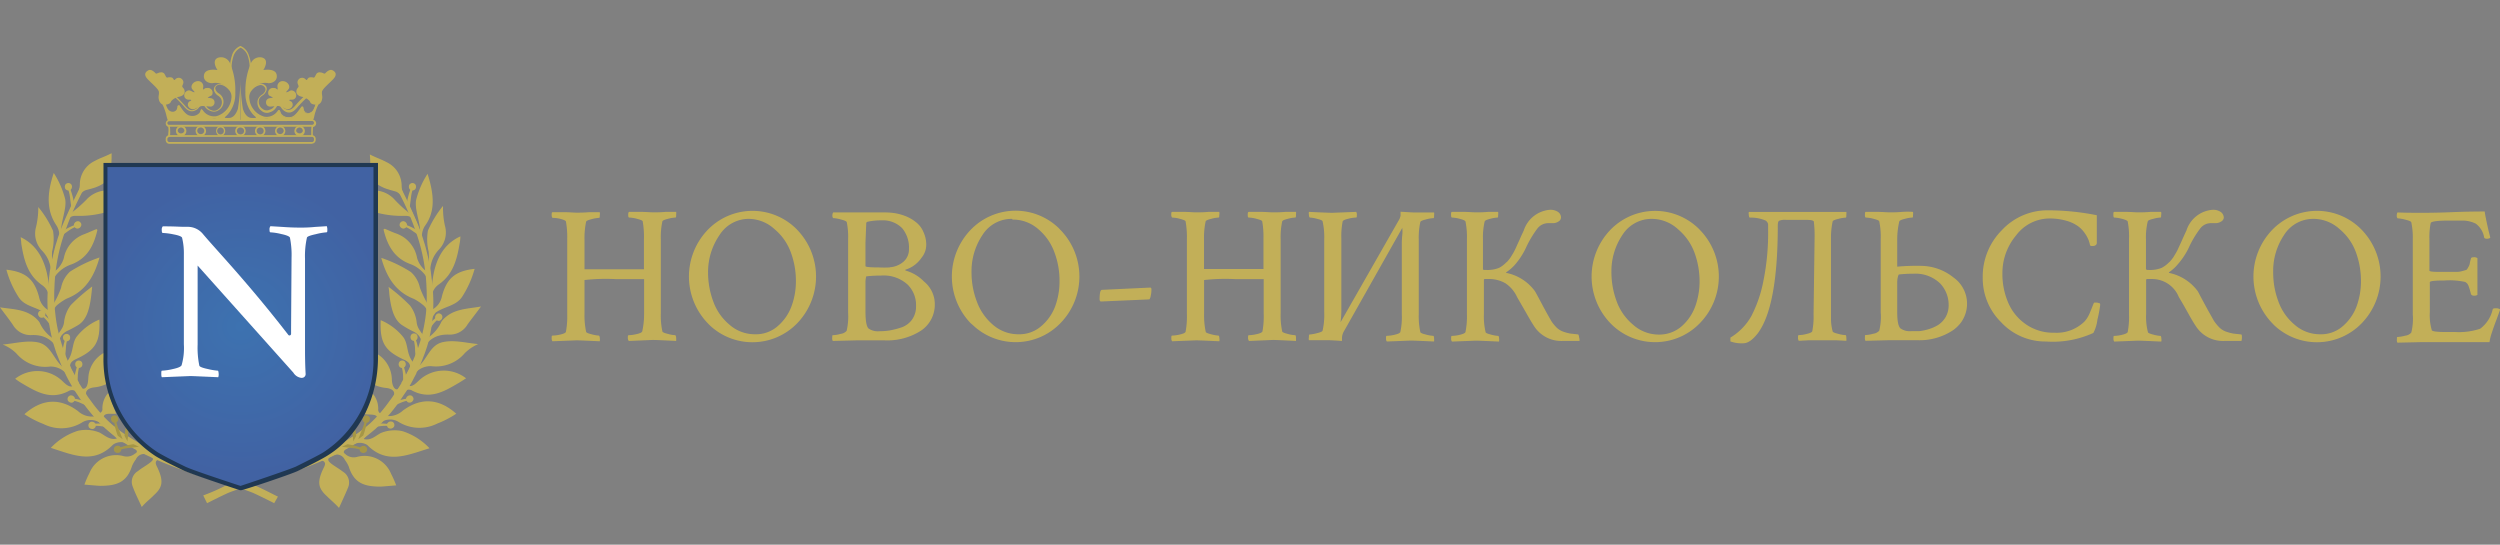 <svg id="Слой_1" data-name="Слой 1" xmlns="http://www.w3.org/2000/svg" xmlns:xlink="http://www.w3.org/1999/xlink" viewBox="0 0 321.3 70"><rect x="0" y="0" width="321.3" height="70" fill="#808080" stroke="none"/><defs><style>.cls-1{fill:#c2af58;}.cls-2{fill:#a59646;}.cls-3{fill:url(#Безымянный_градиент_2);}.cls-4{fill:#203852;}.cls-5{fill:#fff;}</style><radialGradient id="Безымянный_градиент_2" cx="30.92" cy="30.05" r="19.13" gradientTransform="matrix(1, 0, 0, -1, 0, 72)" gradientUnits="userSpaceOnUse"><stop offset="0" stop-color="#3d72b0"/><stop offset="1" stop-color="#4162a3"/></radialGradient></defs><path class="cls-1" d="M82.78,40.36V35.87H79.07a24.8,24.8,0,0,0-3.95.12v4.32a10.16,10.16,0,0,0,.21,2.33c0,.11.28.22.73.33a4.32,4.32,0,0,0,.93.16.47.47,0,0,1,.09.3,1,1,0,0,1,0,.43c-1.71-.08-2.7-.12-3-.12L71,43.86a.62.62,0,0,1-.1-.38c0-.22,0-.35.1-.35A4.92,4.92,0,0,0,72,43c.43-.1.68-.21.73-.35a10.43,10.43,0,0,0,.17-2.23V30.68a11.12,11.12,0,0,0-.17-2.23c-.05-.1-.3-.22-.74-.33A4.34,4.34,0,0,0,71,28a.61.61,0,0,1-.1-.35c0-.22,0-.34.1-.38H72.5c.64,0,1.24.06,1.58.06s1,0,1.62-.06h1.38a1,1,0,0,1,0,.42c0,.2,0,.31-.09.31a4.32,4.32,0,0,0-.93.16c-.45.11-.7.22-.73.33a10.16,10.16,0,0,0-.21,2.33v3.79h7.64a.17.17,0,0,0,0-.1V30.68a11.16,11.16,0,0,0-.16-2.23c0-.1-.3-.22-.74-.33a4.26,4.26,0,0,0-1-.16c-.08,0-.12-.11-.12-.32s0-.36.12-.41h1.48c.66,0,1.24.06,1.61.06s1,0,1.58-.06h1.37a1,1,0,0,1,0,.34c0,.26,0,.39-.1.39a4.2,4.2,0,0,0-.94.16c-.45.11-.7.22-.73.33a9.62,9.62,0,0,0-.2,2.33v9.48a9.62,9.62,0,0,0,.2,2.33c0,.11.28.22.73.33a4.2,4.2,0,0,0,.94.16.65.65,0,0,1,.1.38,2.16,2.16,0,0,1,0,.36c-1.71-.09-2.69-.13-3-.13l-3.09.13a.67.67,0,0,1-.12-.43c0-.19,0-.31.12-.31a4.92,4.92,0,0,0,1-.14c.44-.1.68-.21.73-.35A10.39,10.39,0,0,0,82.78,40.36Z"/><path class="cls-1" d="M90.93,41.51a8.66,8.66,0,0,1,0-11.94,8,8,0,0,1,11.25-.31c.11.1.21.2.31.31a8.66,8.66,0,0,1,0,11.94,8,8,0,0,1-11.29.28Zm5.4-13.38a4.44,4.44,0,0,0-3.85,2.07A8.38,8.38,0,0,0,91,35a10.72,10.72,0,0,0,.66,3.72,6.92,6.92,0,0,0,2.08,3,4.91,4.91,0,0,0,3.3,1.24,4.22,4.22,0,0,0,2.86-1,6.19,6.19,0,0,0,1.81-2.56,9.24,9.24,0,0,0,.58-3.29,10.51,10.51,0,0,0-.67-3.72,7,7,0,0,0-2.08-2.94A4.94,4.94,0,0,0,96.33,28.13Z"/><path class="cls-1" d="M109,40.16V30.73a9.14,9.14,0,0,0-.17-2.15c0-.14-.31-.26-.75-.37a4.55,4.55,0,0,0-1-.18.43.43,0,0,1-.1-.29.74.74,0,0,1,.1-.44h6.66a8.78,8.78,0,0,1,1.35.11,6.84,6.84,0,0,1,1.42.42,5.07,5.07,0,0,1,1.24.75,3.08,3.08,0,0,1,.93,1.24,3.8,3.8,0,0,1,.36,1.63,2.61,2.61,0,0,1-.6,1.67,4,4,0,0,1-1.09,1.08,4.2,4.2,0,0,1-.85.42c-.14,0-.17.1-.12.15a5.28,5.28,0,0,1,2.37,1.41,3.74,3.74,0,0,1,1.39,2.91,4,4,0,0,1-1.78,3.41,8,8,0,0,1-4.72,1.24h-3.51l-3.1.08a.65.65,0,0,1-.07-.41c0-.21,0-.33.07-.33a4.11,4.11,0,0,0,1-.17,1.22,1.22,0,0,0,.78-.39A8.15,8.15,0,0,0,109,40.16Zm5.35-5.81a3,3,0,0,0,1.76-.71,2.08,2.08,0,0,0,.71-1.63,3.9,3.9,0,0,0-.88-2.69,3.47,3.47,0,0,0-2.63-1,8,8,0,0,0-1.82.18.21.21,0,0,0-.16.22l-.1,2.48v3c0,.11.57.17,1.7.17a13.46,13.46,0,0,0,1.42,0Zm3.38,4.95a3.69,3.69,0,0,0-1.1-2.74,4.58,4.58,0,0,0-3.45-1.14,14.89,14.89,0,0,0-1.85.1,2.9,2.9,0,0,0-.1.83V40c0,1.26.14,2,.41,2.23a2.13,2.13,0,0,0,1.39.34,8.62,8.62,0,0,0,1.24-.09,10.24,10.24,0,0,0,1.52-.38,2.81,2.81,0,0,0,1.41-1,2.89,2.89,0,0,0,.53-1.75Z"/><path class="cls-1" d="M124.72,41.51a8.66,8.66,0,0,1,0-11.94A8,8,0,0,1,136,29.25l.31.32a8.59,8.59,0,0,1,0,11.94,8,8,0,0,1-11.27.28Zm5.39-13.38a4.42,4.42,0,0,0-3.84,2.07,8.35,8.35,0,0,0-1.41,4.8,10.51,10.51,0,0,0,.67,3.72,7.09,7.09,0,0,0,2.06,3,4.93,4.93,0,0,0,3.31,1.24,4.27,4.27,0,0,0,2.87-1,6.17,6.17,0,0,0,1.83-2.56,9.27,9.27,0,0,0,.57-3.29,10.29,10.29,0,0,0-.67-3.72,7,7,0,0,0-2.06-2.94,4.93,4.93,0,0,0-3.33-1.23Z"/><path class="cls-1" d="M141.32,38.49c0-.85.1-1.24.31-1.24h0l6.19-.29h0c.1,0,.16.07.16.22a3.33,3.33,0,0,1-.1.89,1,1,0,0,1-.16.41h-.07l-6.19.27h0l-.08-.07A.33.33,0,0,1,141.32,38.49Z"/><path class="cls-1" d="M162.41,40.36V35.87H158.7a24.8,24.8,0,0,0-3.95.12v4.32a10.16,10.16,0,0,0,.21,2.33c0,.11.28.22.73.33a4.32,4.32,0,0,0,.93.16.47.47,0,0,1,.09.3,1,1,0,0,1,0,.43c-1.71-.08-2.7-.12-3-.12l-3.07.12a.62.62,0,0,1-.1-.38c0-.22,0-.35.1-.35a4.92,4.92,0,0,0,1-.14c.43-.1.68-.21.73-.35a10.43,10.43,0,0,0,.17-2.23V30.68a11.12,11.12,0,0,0-.17-2.23c0-.1-.3-.22-.74-.33a4.34,4.34,0,0,0-1-.16.61.61,0,0,1-.1-.35c0-.22,0-.34.1-.38h1.49c.64,0,1.17.06,1.58.06s1,0,1.62-.06h1.38a1,1,0,0,1,0,.42c0,.2,0,.31-.09.31a4.32,4.32,0,0,0-.93.16c-.45.11-.7.22-.73.33a10.16,10.16,0,0,0-.21,2.33v3.79h7.64a.17.17,0,0,0,0-.1V30.68a11.16,11.16,0,0,0-.16-2.23c0-.1-.3-.22-.74-.33a4.26,4.26,0,0,0-1-.16c-.08,0-.12-.11-.12-.32s0-.36.12-.41H162c.66,0,1.18.06,1.61.06s.95,0,1.59-.06h1.36a1,1,0,0,1,0,.34c0,.26,0,.39-.1.39a4.2,4.2,0,0,0-.94.16c-.45.11-.7.22-.73.33a9.62,9.62,0,0,0-.2,2.33v9.48a9.62,9.62,0,0,0,.2,2.33c0,.11.28.22.73.33a4.2,4.2,0,0,0,.94.16c.06,0,.1.13.1.38a2.16,2.16,0,0,1,0,.36c-1.71-.09-2.69-.13-2.95-.13l-3.09.13a.67.67,0,0,1-.12-.43c0-.19,0-.31.12-.31a4.92,4.92,0,0,0,1-.14c.44-.1.68-.21.73-.35A10.39,10.39,0,0,0,162.41,40.36Z"/><path class="cls-1" d="M172.47,43.46v.36c-1.09-.08-1.69-.1-1.76-.1h-2.49a.73.73,0,0,1,0-.36c0-.25,0-.37.1-.37a5,5,0,0,0,.94-.17q.68-.16.72-.33a9.11,9.11,0,0,0,.21-2.33V30.78a9.16,9.16,0,0,0-.21-2.33c0-.11-.27-.22-.72-.33a4.3,4.3,0,0,0-.94-.16.67.67,0,0,1-.1-.39,1,1,0,0,1,0-.34c1.71.08,2.7.12,3,.12l3.07-.12a.52.52,0,0,1,.09.38c0,.22,0,.35-.09.35a4.33,4.33,0,0,0-1,.15c-.43.1-.67.21-.73.34a9.82,9.82,0,0,0-.17,2.23v8.94a12.91,12.91,0,0,1-.1,1.79l7.42-13a1.82,1.82,0,0,0,.29-.69v-.51c1.09.07,1.7.1,1.82.1h2.49a1,1,0,0,1,0,.34c0,.26,0,.39-.11.39a4.11,4.11,0,0,0-.93.16c-.46.11-.7.22-.73.33a9.62,9.62,0,0,0-.2,2.33v9.48a9.62,9.62,0,0,0,.2,2.33c0,.11.27.22.73.33a4.11,4.11,0,0,0,.93.16c.07,0,.11.13.11.38a2,2,0,0,1,0,.35q-2.56-.12-3-.12l-3.07.12a.55.55,0,0,1-.11-.38c0-.22,0-.35.11-.35a4.73,4.73,0,0,0,1-.14c.44-.1.69-.22.73-.35a8.78,8.78,0,0,0,.19-2.23v-9a10.7,10.7,0,0,1,.06-1.23,4.06,4.06,0,0,0,0-.92h0l-7.46,13.22A1.84,1.84,0,0,0,172.47,43.46Z"/><path class="cls-1" d="M203,43.82h-2.19a4.16,4.16,0,0,1-3.71-2c-.16-.24-.51-.81-1-1.69l-1.12-1.94a4.25,4.25,0,0,0-1.48-1.77,4.15,4.15,0,0,0-2-.56h-.62c-.12,0-.17,0-.17.2v4.29a8.69,8.69,0,0,0,.22,2.33c0,.11.27.22.72.33a4.11,4.11,0,0,0,.93.16.61.61,0,0,1,.08.3,1.55,1.55,0,0,1,0,.43c-1.71-.08-2.71-.12-3-.12l-3.05.12a.55.55,0,0,1-.11-.38c0-.22,0-.35.11-.35a4.63,4.63,0,0,0,1-.14c.43-.1.68-.22.73-.35a9.79,9.79,0,0,0,.19-2.23V30.68a9.84,9.84,0,0,0-.19-2.23c-.05-.1-.3-.22-.74-.33a4.57,4.57,0,0,0-1-.16c-.07,0-.11-.13-.11-.35s0-.34.11-.38h1.48c.64,0,1.16.06,1.57.06s1,0,1.61-.06h1.28a1.48,1.48,0,0,1,0,.42c0,.2,0,.31-.08.31a4.76,4.76,0,0,0-.93.16c-.45.11-.68.22-.72.34a9,9,0,0,0-.22,2.32v3.72c0,.13,0,.19.17.19H191a1.55,1.55,0,0,0,.43,0,3.83,3.83,0,0,0,1.24-.27,3.65,3.65,0,0,0,.89-.67,1.52,1.52,0,0,0,.33-.34,3,3,0,0,0,.33-.46l.28-.46c.07-.12.17-.32.31-.61l.28-.63c.08-.15.2-.42.36-.8l.39-.84a3.85,3.85,0,0,1,3.4-2.65,1.73,1.73,0,0,1,1,.28.86.86,0,0,1,.38.72.61.61,0,0,1-.33.51,1.23,1.23,0,0,1-.74.21H199a1.77,1.77,0,0,0-1.4.67,13.58,13.58,0,0,0-1.52,2.57A9.54,9.54,0,0,1,194.72,34a5.75,5.75,0,0,1-1.15,1v.07a6,6,0,0,1,3.71,2.37c.09.15.38.68.85,1.57s.9,1.65,1.23,2.23a5.29,5.29,0,0,0,.77.93,2.5,2.5,0,0,0,.92.5,5,5,0,0,0,.78.2l1,.11a.5.5,0,0,1,.1.32A1.3,1.3,0,0,1,203,43.82Z"/><path class="cls-1" d="M206.94,41.51a8.66,8.66,0,0,1,0-11.94,8,8,0,0,1,11.23-.32c.11.1.22.21.32.32a8.59,8.59,0,0,1,0,11.94,8,8,0,0,1-11.27.28Zm5.41-13.38a4.43,4.43,0,0,0-3.84,2.07A8.35,8.35,0,0,0,207.1,35a10.73,10.73,0,0,0,.67,3.72,7,7,0,0,0,2.1,3A4.93,4.93,0,0,0,213.18,43a4.37,4.37,0,0,0,2.87-1,6.23,6.23,0,0,0,1.8-2.56,9.46,9.46,0,0,0,.58-3.29,10.73,10.73,0,0,0-.67-3.72,7.18,7.18,0,0,0-2.07-2.94A5,5,0,0,0,212.35,28.13Z"/><path class="cls-1" d="M233.21,30.71a15.48,15.48,0,0,0-.1-2.26c-.1-.13-.4-.19-.87-.19h-2.66a1.89,1.89,0,0,0-.94.12c-.11.09-.16.3-.16.62,0,7-.88,11.63-2.61,13.89-.67.83-1.24,1.23-1.85,1.23a4.31,4.31,0,0,1-1.63-.24v-.49a7.57,7.57,0,0,0,2.68-2.74,16.65,16.65,0,0,0,1.55-4.48,31,31,0,0,0,.62-6.58v-.75a.69.69,0,0,0-.38-.52,4.82,4.82,0,0,0-2-.35.6.6,0,0,1-.1-.37.73.73,0,0,1,0-.36h12.53a1.09,1.09,0,0,1,0,.36c0,.25,0,.37-.1.37a4.76,4.76,0,0,0-.93.16c-.46.11-.71.22-.73.34a10,10,0,0,0-.21,2.32V40.86a6.24,6.24,0,0,0,.21,1.72c0,.11.27.22.73.33a4.11,4.11,0,0,0,.93.16c.07,0,.1.13.1.37a1.09,1.09,0,0,1,0,.36L236,43.73h-3.48l-1.34.07a.64.64,0,0,1-.1-.38c0-.22,0-.35.1-.35a4.33,4.33,0,0,0,1-.15c.43-.1.68-.21.73-.34a9.82,9.82,0,0,0,.17-2.23Z"/><path class="cls-1" d="M243.83,30.78v3.49a28.08,28.08,0,0,1,3.18-.1,6.74,6.74,0,0,1,4.05,1.49,4.13,4.13,0,0,1,1,5.74,4.49,4.49,0,0,1-1,1,7.76,7.76,0,0,1-4.7,1.32h-3.52l-3.09.08a.73.73,0,0,1-.07-.41c0-.21,0-.33.07-.33a4.27,4.27,0,0,0,1-.17,1.22,1.22,0,0,0,.77-.39,7.5,7.5,0,0,0,.19-2.36V30.68a9.3,9.3,0,0,0-.19-2.23c0-.1-.29-.22-.74-.33a4.18,4.18,0,0,0-1-.16c-.06,0-.1-.13-.1-.35s0-.34.1-.38h1.48c.65,0,1.18.06,1.6.06s.95,0,1.61-.06a10.32,10.32,0,0,1,1.39,0,1.48,1.48,0,0,1,0,.42c0,.2,0,.31-.1.31a4.11,4.11,0,0,0-.93.16c-.46.11-.69.22-.73.33A10.22,10.22,0,0,0,243.83,30.78Zm0,5.36v4c0,1.15.15,1.85.44,2.08a2.1,2.1,0,0,0,1.38.34h1a6.51,6.51,0,0,0,1.24-.26,5.13,5.13,0,0,0,1.24-.56,3.1,3.1,0,0,0,.93-1,3,3,0,0,0,.38-1.52,4,4,0,0,0-1.1-2.8,4.56,4.56,0,0,0-3.46-1.24,15.37,15.37,0,0,0-1.86.1,2.32,2.32,0,0,0-.18.82Z"/><path class="cls-1" d="M269.92,39.16a15.47,15.47,0,0,1-.36,1.92,4.92,4.92,0,0,1-.52,1.71,12.58,12.58,0,0,1-6.11,1.1,7.75,7.75,0,0,1-5.75-2.48,7.94,7.94,0,0,1-2.36-5.76,8.44,8.44,0,0,1,2.47-6.08,8,8,0,0,1,6-2.54,32.18,32.18,0,0,1,6.19.63v3.59c0,.16-.17.37-.53.37-.18,0-.29,0-.34-.12a5.46,5.46,0,0,0-.19-.66,4.21,4.21,0,0,0-.49-.88,3.66,3.66,0,0,0-.89-.91,4.85,4.85,0,0,0-1.48-.68,7.62,7.62,0,0,0-2.17-.29,5.38,5.38,0,0,0-4.27,2.16,7.52,7.52,0,0,0-1.77,4.89,9.29,9.29,0,0,0,.72,3.71,6.41,6.41,0,0,0,2.26,2.81A6.1,6.1,0,0,0,264,42.76a5.12,5.12,0,0,0,3.91-1.45,3.63,3.63,0,0,0,.63-1c.17-.4.31-.74.41-1s.16-.42.21-.42h.37l.35.1Z"/><path class="cls-1" d="M288.07,43.82h-2.21a4.15,4.15,0,0,1-3.71-2c-.17-.24-.51-.81-1-1.69s-.87-1.54-1.12-1.94a3.7,3.7,0,0,0-3.45-2.33H276c-.12,0-.18,0-.18.2v4.29a8,8,0,0,0,.23,2.33c0,.11.27.22.72.33a4,4,0,0,0,.92.16.5.5,0,0,1,.08.3,1,1,0,0,1,0,.43c-1.71-.08-2.7-.12-3-.12l-3.05.12a.62.62,0,0,1-.1-.38c0-.22,0-.35.1-.35a4.63,4.63,0,0,0,1-.14c.43-.1.68-.22.73-.35a9.82,9.82,0,0,0,.17-2.23V30.68a9.82,9.82,0,0,0-.17-2.23c-.05-.1-.3-.22-.74-.33a4.66,4.66,0,0,0-1-.16c-.06,0-.1-.13-.1-.35s0-.34.1-.38h1.47c.65,0,1.17.06,1.58.06s1,0,1.61-.06h1.38a1,1,0,0,1,0,.42c0,.2,0,.31-.09.31a4,4,0,0,0-.91.16q-.68.16-.72.33a8.7,8.7,0,0,0-.23,2.33v3.71c0,.14.06.2.18.2h.17a1.62,1.62,0,0,0,.44,0,3.83,3.83,0,0,0,1.24-.27,3.9,3.9,0,0,0,.9-.67,2.2,2.2,0,0,0,.33-.35,3.72,3.72,0,0,0,.33-.45l.27-.46a4.37,4.37,0,0,0,.31-.61l.29-.63.36-.8.39-.85a3.83,3.83,0,0,1,3.4-2.64,1.73,1.73,0,0,1,1,.28.91.91,0,0,1,.39.72.6.6,0,0,1-.34.51,1.3,1.3,0,0,1-.74.21h-.55a1.72,1.72,0,0,0-1.38.66,13.19,13.19,0,0,0-1.53,2.58,9.24,9.24,0,0,1-1.33,2A5.51,5.51,0,0,1,278.75,35v.07a6.1,6.1,0,0,1,3.71,2.36c.09.15.36.69.84,1.58s.91,1.64,1.24,2.23a5.61,5.61,0,0,0,.77.92,2.49,2.49,0,0,0,.93.51,6.36,6.36,0,0,0,.78.2l1,.11c.08,0,.11.11.11.32A1.62,1.62,0,0,1,288.07,43.82Z"/><path class="cls-1" d="M292,41.51a8.66,8.66,0,0,1,0-11.94,8,8,0,0,1,11.25-.31l.31.31a8.64,8.64,0,0,1,0,11.94,8,8,0,0,1-11.29.28Zm5.39-13.38a4.42,4.42,0,0,0-3.84,2.07,8.29,8.29,0,0,0-1.4,4.8,10.5,10.5,0,0,0,.66,3.72,6.92,6.92,0,0,0,2.08,3,4.89,4.89,0,0,0,3.3,1.24,4.22,4.22,0,0,0,2.86-1,6.28,6.28,0,0,0,1.81-2.56,9.49,9.49,0,0,0,.57-3.29,10.72,10.72,0,0,0-.66-3.72,7,7,0,0,0-2.08-2.94A5,5,0,0,0,297.43,28.13Z"/><path class="cls-1" d="M311.05,27.35c.77,0,2.1,0,4-.08s3.32-.09,4.28-.09c.07.48.2,1.12.38,1.94s.31,1.24.34,1.44a.67.67,0,0,1-.43.12c-.23,0-.34-.06-.36-.18a2.76,2.76,0,0,0-1.08-1.76,3.87,3.87,0,0,0-1.83-.39h-1.71c-1.47,0-2.22.12-2.25.33a9.25,9.25,0,0,0-.16,2.1v4c0,.1.37.16,1.1.16h2.47a2.61,2.61,0,0,0,.68-.11l.46-.13c.06,0,.16-.12.26-.32a1.69,1.69,0,0,0,.2-.43,5,5,0,0,1,.17-.72c0-.11.14-.17.36-.17a.71.71,0,0,1,.47.12V37.9a.75.75,0,0,1-.44.1.43.43,0,0,1-.39-.19,9.27,9.27,0,0,0-.29-1,1.33,1.33,0,0,0-.21-.39l-.23-.18a9.39,9.39,0,0,0-2.7-.19c-1.23,0-1.86.07-1.86.22v3.87a6.75,6.75,0,0,0,.25,2.28c0,.16.64.25,1.75.25h1.24a8.64,8.64,0,0,0,3.23-.42,4.28,4.28,0,0,0,1.61-2.48c0-.1.15-.15.36-.15a.9.9,0,0,1,.6.15c-.1.3-.26.76-.49,1.36s-.42,1.14-.57,1.6a6.62,6.62,0,0,0-.31,1.24H311.2l-3.08.07a.63.63,0,0,1-.07-.41c0-.21,0-.32.07-.32a4.66,4.66,0,0,0,1-.17,1.19,1.19,0,0,0,.78-.4,7.43,7.43,0,0,0,.19-2.35V30.73a9.15,9.15,0,0,0-.19-2.15c0-.11-.31-.24-.77-.35a4.75,4.75,0,0,0-1-.17.5.5,0,0,1-.1-.32.74.74,0,0,1,.1-.44C308.9,27.34,309.9,27.35,311.05,27.35Z"/><ellipse class="cls-1" cx="5.36" cy="40.36" rx="0.46" ry="0.48" transform="translate(-18.51 7.38) rotate(-28.33)"/><path class="cls-1" d="M5.21,40.45a4.7,4.7,0,0,1,1,1c.4.57.85,1.11.85,1.11L7,41.8a7.59,7.59,0,0,0-.93-1,8,8,0,0,0-.64-.54Z"/><path class="cls-1" d="M32.86,62.44a23.67,23.67,0,0,0-2.71-.86c-.86-.24-1.78-.52-2.91-.86-8-2.58-10.94-4.54-13-6.3a18.4,18.4,0,0,1-2.49-2.8l-.39-.53-.07-.1-.46-.68-.41-.66-.26-.41v-.06c-.21-.35-.41-.71-.61-1.09l-.13-.23c-.11-.21-.23-.43-.33-.65A22.19,22.19,0,0,1,7.83,43.9a19,19,0,0,1-.71-3.49A19.24,19.24,0,0,1,7,36.85a23.34,23.34,0,0,1,1.33-7,35.42,35.42,0,0,1,3.09-6.67c-.65.86-.5-.26-1,.69C9.78,25,8.25,28.33,7.77,29.61l-.3.86c-.1.3-.17.59-.27.86-.18.59-.31,1.19-.45,1.79a2.42,2.42,0,0,0-.1.45L6.56,34c0,.3-.12.6-.16.9l-.11.92c0,.31-.08.61-.1.92a20,20,0,0,0,.67,7.38c.07.3.18.6.26.86s.2.59.32.86c.22.58.47,1.15.73,1.72.05.1.11.2.16.32s.17.38.29.61A22,22,0,0,0,10,50.81h0a22.89,22.89,0,0,0,3.6,4.31C15.71,57,18.8,59,27,61.62c1.14.36,2.09.64,2.93.86a25.17,25.17,0,0,1,2.58.86c1,.45,2.71,1.32,2.73,1.33l.48-.85C35.59,63.79,34,62.93,32.86,62.44Z"/><path class="cls-1" d="M13,54.57l-.08-.17a2.09,2.09,0,0,0-2.41-.08,5.11,5.11,0,0,1-4.93.17,12.53,12.53,0,0,1-2.44-1.26c2.25-2,4.57-2.12,6.89-.39a2.63,2.63,0,0,0,2.09.68c-.65-.86-2-2.83-2.2-3.06a.85.85,0,0,0-1.14-.18c-2.23,1.14-4,.14-5.83-.94-.36-.2-.7-.44-1-.66a4.63,4.63,0,0,1,6,.23c.37.34,1,1.05,1.52.64.3-.22-.5-.91-.77-1.28a2.65,2.65,0,0,0-2.27-1.16,4.84,4.84,0,0,1-4.31-1.67A5.17,5.17,0,0,0,.34,44.28C2,44.13,3.42,43.71,4.88,44c1.64.35,2,2.12,3.1,3.09C7.77,44.83,6.69,43,4.16,43.06a2.63,2.63,0,0,1-2.48-1.27C1.15,41,.56,40.27,0,39.5H0c1.72.27,3.59.21,4.92,1.72l.15.19a4.82,4.82,0,0,0,1.72,2.07s.11.12.12.11a.23.23,0,0,0,0-.22,5.23,5.23,0,0,0-1.07-3.09c-1.14-.86-2.65-.86-3.44-2.08A12.79,12.79,0,0,1,.82,34.66c2.48.28,3.59,1.21,4.2,3.51A2.49,2.49,0,0,0,6.28,39.9c.13-1.26.22-2.47-.86-3.25-1.88-1.3-2.35-3.25-2.68-5.31a8.36,8.36,0,0,0-.09-.86C5.23,31.69,6.09,34.34,6.31,37c.42-1.77.4-3.38-.86-4.74a3.16,3.16,0,0,1-.81-3.12,10.78,10.78,0,0,0,.28-2.53,13,13,0,0,1,1.9,3.07,6.67,6.67,0,0,1-.13,2.67,12.2,12.2,0,0,0,.07,1.91c.36-1.48,1.52-3.82.44-5.37C6,27.06,6,24.93,6.91,22.23A11.51,11.51,0,0,1,8.38,25.6c.21,1.22-.55,2.83-.52,4.07a33,33,0,0,1,1.88-4.2,3.79,3.79,0,0,0,.52-1.72,3.36,3.36,0,0,1,1.91-3.06c.7-.39,1.35-.57,2.17-1a14.28,14.28,0,0,1-.06,1.66c-.71-.07-.52.24-.47.86s-.17.64-.19,1.13a4.88,4.88,0,0,1-1.72.86c-.14.05-.9.23-1,.29-1,.51-1.5,1.81-1.91,3a16.16,16.16,0,0,0,2.28-2,3.7,3.7,0,0,1,2.15-1v2.84a12.79,12.79,0,0,1-3.69.41,1.35,1.35,0,0,0-.87.28c-.62.35-2,5.42-1.88,6.89A3.24,3.24,0,0,0,8.2,33.18a4.1,4.1,0,0,1,2.65-3.09c.52-.2,1-.43,1.56-.65l.11.11c-.46,2-1.28,3.63-3.31,4.42a4.29,4.29,0,0,0-2.13,1.54,4.87,4.87,0,0,0-.23,3.58,11.26,11.26,0,0,0,1-2.1A3.8,3.8,0,0,1,9,34.91a17.39,17.39,0,0,1,3.79-1.82c-.69,2.49-1.85,4.37-4.2,5.28a6.45,6.45,0,0,0-1.11.73,1.76,1.76,0,0,0-.71,1.27c.14.86.42,1.72.58,2.71A6.73,6.73,0,0,0,8,42.15a2.28,2.28,0,0,0,.23-.68,4.42,4.42,0,0,1,.86-2.25,23.39,23.39,0,0,1,2.76-2.4s-.06.67-.09.86c-.18,1.68-.51,3.38-1.72,4.1a14.15,14.15,0,0,1-1.49.79c-1.3.78-.86,1.72-.76,2.34a8.05,8.05,0,0,0,.81,1.57c.92-1.09.57-2.42,1.35-3.33a7.26,7.26,0,0,1,2.82-2.08c.13,2.9-.5,3.93-3,5.08-.66.3-1,.72-.55,1.45.17.26.86,2.32,1.43,2.36s.66-.76.7-1.34a3.91,3.91,0,0,1,2-3.27c.12,1.33.23,2.68.33,4a4.76,4.76,0,0,1-1.61.44c-1,.13-1.29.7-.73,1.52.34.49.69,1,1.05,1.43.12.15.22.42.46.34a.56.56,0,0,0,.31-.59,3,3,0,0,1,.76-2l1,2.68c-.57.08-1.42-.17-1.6.37s.69.76,1.07,1.15a5.81,5.81,0,0,1,1,.94c.18.29.74,1.39,1.07.68.42.43.64.32,1.13.71,1,.75,1.91,1.3,2.91,2-.76.2-.44.72-.26,1.09.86,1.83.59,2.58-.48,3.55-.49.51-1,.86-1.54,1.5-.43-.95-.86-1.79-1.18-2.67a1.6,1.6,0,0,1,.68-1.94c.5-.41,1.09-.71,1.6-1.12s.42-.55-.13-.86a1.14,1.14,0,0,0-1.59.23,1,1,0,0,0-.13.23,3.87,3.87,0,0,0-.5.86C16.3,62,15,62.44,12.85,62.44c-.18,0-2-.16-2-.16a11.58,11.58,0,0,1,.65-1.49,3.68,3.68,0,0,1,4.3-2.19,1.64,1.64,0,0,0,1.44-.22c.14-.12.44-.21.33-.44s-.16-.41-.35-.46c-.53-.15-.34-.38-1.15-.58a1.79,1.79,0,0,0-1.54.24c-2.48,2.58-5.16,1.32-8,.42A8.19,8.19,0,0,1,10,55.37a4.59,4.59,0,0,1,2.81.23c.69.36,1.28,1,2.21.76A15.76,15.76,0,0,0,13,54.57Z"/><ellipse class="cls-1" cx="8.79" cy="24" rx="0.46" ry="0.48"/><path class="cls-1" d="M8.62,24A4.77,4.77,0,0,1,9,25.38c.08.7.19,1.38.19,1.38L9.49,26a7.42,7.42,0,0,0-.34-1.37,5.88,5.88,0,0,0-.31-.79Z"/><ellipse class="cls-1" cx="9.16" cy="51.29" rx="0.46" ry="0.48" transform="translate(-39.61 32.94) rotate(-59.26)"/><path class="cls-1" d="M9.07,51.42a5,5,0,0,1,1.36.4c.64.29,1.28.54,1.28.54l-.46-.64A7.83,7.83,0,0,0,9.9,51.3c-.68-.12-.86-.13-.86-.13Z"/><ellipse class="cls-1" cx="11.6" cy="54.62" rx="0.46" ry="0.48" transform="matrix(0.26, -0.97, 0.97, 0.26, -44.16, 51.72)"/><path class="cls-1" d="M11.58,54.78a4.83,4.83,0,0,1,1.42,0c.7.1,1.38.16,1.38.16l-.61-.49a8.42,8.42,0,0,0-1.42,0,6.13,6.13,0,0,0-.86.11Z"/><ellipse class="cls-2" cx="15.1" cy="57.75" rx="0.46" ry="0.48" transform="translate(-42.84 72.06) rotate(-89.22)"/><path class="cls-2" d="M15.1,57.93a4.72,4.72,0,0,1,1.39-.34c.69-.07,1.37-.18,1.37-.18l-.71-.32a8.22,8.22,0,0,0-1.39.31,7.61,7.61,0,0,0-.79.31Z"/><ellipse class="cls-1" cx="9.97" cy="28.9" rx="0.48" ry="0.46" transform="translate(-16.75 14.06) rotate(-41.92)"/><path class="cls-1" d="M10.08,29a5.37,5.37,0,0,0-1.26.65c-.57.41-1.15.78-1.15.78L8,29.73a8.85,8.85,0,0,1,1.25-.67,7.64,7.64,0,0,1,.8-.29Z"/><ellipse class="cls-1" cx="8.59" cy="43.32" rx="0.46" ry="0.48" transform="matrix(1, -0.05, 0.05, 1, -2.2, 0.5)"/><path class="cls-1" d="M8.75,43.31a4.77,4.77,0,0,0-.28,1.4c-.05.7-.12,1.38-.12,1.38L8,45.38A8.21,8.21,0,0,1,8.26,44a6.41,6.41,0,0,1,.27-.81Z"/><ellipse class="cls-1" cx="10.13" cy="46.81" rx="0.46" ry="0.48" transform="translate(-2.38 0.58) rotate(-2.93)"/><path class="cls-1" d="M10.3,46.8A5.13,5.13,0,0,0,10,48.2c0,.7-.12,1.38-.12,1.38l-.36-.71a8.32,8.32,0,0,1,.27-1.39,5.79,5.79,0,0,1,.27-.8Z"/><ellipse class="cls-2" cx="14.73" cy="53.86" rx="0.46" ry="0.48" transform="translate(-24.69 14.31) rotate(-29.61)"/><path class="cls-2" d="M14.88,53.78a4.72,4.72,0,0,0,.37,1.37c.27.65.51,1.3.51,1.3L15.13,56a8.5,8.5,0,0,1-.39-1.37,6.35,6.35,0,0,1-.12-.86Z"/><ellipse class="cls-2" cx="16.58" cy="53.95" rx="0.46" ry="0.48" transform="translate(-3.73 1.29) rotate(-4.01)"/><path class="cls-2" d="M16.74,53.93a5.1,5.1,0,0,0-.26,1.4,11.08,11.08,0,0,1-.1,1.39L16,56a10.62,10.62,0,0,1,.24-1.39,7,7,0,0,1,.26-.81Z"/><path class="cls-1" d="M28.94,62.44a23.83,23.83,0,0,1,2.72-.86c.86-.24,1.78-.52,2.9-.86,8-2.58,11-4.54,13-6.3A18.34,18.34,0,0,0,50,51.62c.13-.18.27-.35.39-.53a.61.61,0,0,0,.07-.1l.46-.68.42-.66.25-.41v-.06c.21-.35.42-.71.62-1.09l.12-.23c.12-.21.23-.43.33-.65A21.15,21.15,0,0,0,54,43.9a19.87,19.87,0,0,0,.73-3.49,22.26,22.26,0,0,0,.08-3.56,23.66,23.66,0,0,0-1.34-7,34.81,34.81,0,0,0-3.09-6.67c.65.86.5-.26,1,.69C52,25,53.56,28.33,54,29.61l.3.86c.1.3.18.59.27.86.18.59.31,1.19.46,1.79a3.58,3.58,0,0,1,.09.45l.09.46c0,.3.12.6.16.9l.11.92c.05.31.08.61.1.92A20.2,20.2,0,0,1,55,44.15c-.08.3-.18.6-.27.86s-.2.59-.32.86c-.21.58-.46,1.15-.72,1.72l-.17.32c0,.11-.17.38-.29.61a16.7,16.7,0,0,1-1.37,2.29h0a22.16,22.16,0,0,1-3.6,4.31C46.09,57,43.05,59,34.86,61.62c-1.15.36-2.1.64-2.94.86a26,26,0,0,0-2.58.86c-1,.45-2.71,1.32-2.73,1.33l-.49-1A24.36,24.36,0,0,0,28.94,62.44Z"/><path class="cls-1" d="M46.74,56.42c.93.25,1.51-.41,2.21-.77a4.63,4.63,0,0,1,2.8-.23,8.22,8.22,0,0,1,3.45,2.19c-2.82.86-5.49,2.14-8-.42A1.79,1.79,0,0,0,45.7,57c-.81.21-.61.43-1.16.58-.18.06-.28.3-.35.46s.2.32.34.44a1.59,1.59,0,0,0,1.43.22,3.68,3.68,0,0,1,4.3,2.19,13.22,13.22,0,0,1,.66,1.49s-1.86.16-2,.16c-2.17,0-3.44-.48-4.1-2.58a3.87,3.87,0,0,0-.5-.86,1.14,1.14,0,0,0-1.5-.59l-.22.13c-.55.27-.51.53-.13.86s1.09.72,1.6,1.12a1.63,1.63,0,0,1,.68,2c-.35.86-.76,1.72-1.18,2.66-.55-.61-1.05-1-1.54-1.49-1.08-1-1.35-1.73-.48-3.56.18-.37.5-.86-.27-1.09,1-.69,2-1.24,2.92-2,.5-.39.71-.27,1.12-.7.33.7.86-.4,1.08-.69a6.62,6.62,0,0,1,1-1c.38-.38,1.22-.74,1.07-1.15s-1-.28-1.59-.37l1-2.67a3,3,0,0,1,.73,2,.56.56,0,0,0,.3.59c.25.08.34-.18.46-.34.37-.46.72-.93,1-1.43.56-.86.31-1.39-.73-1.52a4.83,4.83,0,0,1-1.61-.44l.33-4a3.93,3.93,0,0,1,2,3.28c0,.58.21,1.39.7,1.34s1.26-2.1,1.43-2.35c.46-.74.11-1.16-.56-1.46-2.49-1.15-3.12-2.18-3-5.08a7.34,7.34,0,0,1,2.82,2.08c.78.91.42,2.25,1.35,3.33A7.78,7.78,0,0,0,54,45c.09-.6.54-1.56-.76-2.34a12,12,0,0,1-1.49-.83c-1.2-.72-1.53-2.42-1.72-4.1,0-.2-.09-.86-.09-.86a23.39,23.39,0,0,1,2.76,2.4,4.42,4.42,0,0,1,.86,2.25,2.28,2.28,0,0,0,.23.68,6.73,6.73,0,0,0,.65.93c.16-1,.44-1.84.58-2.71a1.77,1.77,0,0,0-.71-1.27,6.77,6.77,0,0,0-1.1-.73c-2.36-.91-3.52-2.79-4.21-5.28a17.35,17.35,0,0,1,3.79,1.81,3.7,3.7,0,0,1,1.17,2,12.3,12.3,0,0,0,1,2.1,4.78,4.78,0,0,0-.23-3.58,4.28,4.28,0,0,0-2.12-1.58c-2-.79-2.86-2.45-3.32-4.41l.16-.08c.52.21,1,.45,1.56.64a4.11,4.11,0,0,1,2.6,3.14,3.25,3.25,0,0,0,1.25,1.73c.08-1.46-1.26-6.54-1.89-6.89a1.35,1.35,0,0,0-.86-.28,12.71,12.71,0,0,1-3.69-.41V24.49a3.67,3.67,0,0,1,2.14,1,16.71,16.71,0,0,0,2.33,2.12c-.4-1.15-1-2.45-1.91-2.95-.12-.06-.86-.24-1-.3a4.8,4.8,0,0,1-1.72-.86c0-.49-.24-.65-.19-1.13.05-.65.24-.95-.48-.86,0-.42,0-1.1-.06-1.66.86.44,1.47.62,2.17,1a3.36,3.36,0,0,1,1.92,3.06,3.6,3.6,0,0,0,.52,1.72A33.62,33.62,0,0,1,54,29.78c0-1.23-.73-2.85-.52-4.07a11.25,11.25,0,0,1,1.47-3.37c.86,2.7,1,4.83-.3,6.64-1.07,1.54.08,3.89.44,5.36a12.39,12.39,0,0,0,0-2A6.59,6.59,0,0,1,55,29.63a13.84,13.84,0,0,1,1.94-3.17A10.37,10.37,0,0,0,57.18,29a3.16,3.16,0,0,1-.81,3.12c-1.24,1.36-1.26,3-.86,4.75.19-2.64,1-5.29,3.66-6.49a5.41,5.41,0,0,1-.09.86c-.33,2-.8,4-2.68,5.31-1.11.78-1,2-.86,3.24a2.45,2.45,0,0,0,1.26-1.72c.61-2.31,1.72-3.24,4.2-3.52a12.85,12.85,0,0,1-1.58,3.55c-.77,1.23-2.28,1.26-3.44,2.08a5.23,5.23,0,0,0-1.07,3.09c0,.07-.08.15,0,.21s.08-.07.12-.1a4.94,4.94,0,0,0,1.72-2.07l.15-.19c1.33-1.47,3.18-1.41,4.92-1.73h0c-.56.77-1.15,1.51-1.72,2.29A2.63,2.63,0,0,1,57.65,43c-2.54-.07-3.61,1.78-3.83,4.06,1.14-1,1.46-2.74,3.1-3.09,1.46-.32,2.89.1,4.54.25a5.61,5.61,0,0,0-1.72,1.16,4.84,4.84,0,0,1-4.3,1.68,2.62,2.62,0,0,0-2.28,1.15c-.28.37-1.06,1.06-.78,1.28.52.41,1.15-.3,1.52-.64a4.64,4.64,0,0,1,6-.23c-.36.23-.71.46-1.06.66-1.82,1.08-3.61,2.08-5.83.94a.86.86,0,0,0-1.15.18c-.19.23-1.55,2.17-2.19,3.06a2.63,2.63,0,0,0,2.09-.68c2.32-1.72,4.64-1.6,6.88.39a12.45,12.45,0,0,1-2.43,1.26,5.11,5.11,0,0,1-4.93-.17,2.07,2.07,0,0,0-2.4.08l-.1.18A13.84,13.84,0,0,0,46.74,56.42Z"/><ellipse class="cls-1" cx="53.01" cy="24" rx="0.46" ry="0.48"/><path class="cls-1" d="M53.18,24a4.77,4.77,0,0,0-.36,1.38c-.08.7-.19,1.38-.19,1.38L52.31,26a8.31,8.31,0,0,1,.34-1.37,7.61,7.61,0,0,1,.31-.79Z"/><ellipse class="cls-1" cx="56.39" cy="40.76" rx="0.48" ry="0.46" transform="translate(-6.25 71.05) rotate(-61.67)"/><path class="cls-1" d="M56.54,40.84a4.55,4.55,0,0,0-1,1c-.4.58-.87,1.12-.87,1.12l.07-.79a9.48,9.48,0,0,1,.95-1.05c.21-.19.43-.37.65-.54Z"/><ellipse class="cls-1" cx="52.66" cy="51.28" rx="0.48" ry="0.46" transform="translate(-18.81 34.12) rotate(-30.74)"/><path class="cls-1" d="M52.74,51.42a5.12,5.12,0,0,0-1.37.4c-.64.29-1.28.54-1.28.54l.46-.64a8.11,8.11,0,0,1,1.35-.42c.68-.12.86-.13.86-.13Z"/><ellipse class="cls-1" cx="50.21" cy="54.63" rx="0.48" ry="0.46" transform="translate(-12.41 14.82) rotate(-14.97)"/><path class="cls-1" d="M50.25,54.78a4.89,4.89,0,0,0-1.43,0c-.69.1-1.38.16-1.38.16l.61-.49a8.42,8.42,0,0,1,1.42,0,6.13,6.13,0,0,1,.86.11Z"/><ellipse class="cls-2" cx="46.7" cy="57.76" rx="0.48" ry="0.46" transform="translate(-0.78 0.64) rotate(-0.78)"/><path class="cls-2" d="M46.7,57.93a4.73,4.73,0,0,0-1.38-.34c-.7-.07-1.38-.18-1.38-.18l.72-.32A8.1,8.1,0,0,1,46,57.4a7.61,7.61,0,0,1,.79.31Z"/><ellipse class="cls-1" cx="51.83" cy="28.9" rx="0.46" ry="0.48" transform="translate(-4.3 48.16) rotate(-48.08)"/><path class="cls-1" d="M51.72,29a5.18,5.18,0,0,1,1.26.65c.57.41,1.16.78,1.16.78l-.33-.71a7.87,7.87,0,0,0-1.25-.67,7.64,7.64,0,0,0-.8-.29Z"/><ellipse class="cls-1" cx="53.21" cy="43.33" rx="0.48" ry="0.46" transform="translate(7.22 94.25) rotate(-87.07)"/><path class="cls-1" d="M53.05,43.31a5.13,5.13,0,0,1,.29,1.4,9.06,9.06,0,0,0,.12,1.38l.35-.71A7.3,7.3,0,0,0,53.55,44q-.12-.41-.27-.81Z"/><ellipse class="cls-1" cx="51.68" cy="46.81" rx="0.48" ry="0.46" transform="translate(2.3 96.03) rotate(-87.07)"/><path class="cls-1" d="M51.51,46.8a4.79,4.79,0,0,1,.29,1.4,9.06,9.06,0,0,0,.12,1.38l.35-.71A7.38,7.38,0,0,0,52,47.48a5.79,5.79,0,0,0-.27-.8Z"/><ellipse class="cls-2" cx="47.07" cy="53.86" rx="0.48" ry="0.46" transform="translate(-23.01 68.18) rotate(-60.39)"/><path class="cls-2" d="M46.93,53.78a5.45,5.45,0,0,1-.37,1.37c-.28.65-.52,1.3-.52,1.3l.64-.47a7.34,7.34,0,0,0,.38-1.37,6.35,6.35,0,0,0,.12-.86Z"/><ellipse class="cls-2" cx="45.22" cy="53.94" rx="0.48" ry="0.46" transform="translate(-11.75 95.28) rotate(-85.99)"/><path class="cls-2" d="M45.06,53.93a5.1,5.1,0,0,1,.26,1.4,12.29,12.29,0,0,0,.09,1.39l.37-.7a8.08,8.08,0,0,0-.24-1.39,5.47,5.47,0,0,0-.26-.81Z"/><path class="cls-1" d="M22,13a1.76,1.76,0,0,1,1-.56c.34-.07.73-.26.73-.64s-.18-.45-.29-.64.34-.48,0-.93a.59.59,0,0,0-.83-.11.57.57,0,0,0-.11.11c-.17.17-.16-.11-.38-.25a.94.94,0,0,0-.62,0c-.14,0-.21-.21-.33-.43a.49.49,0,0,0-.56-.24c-.25,0-.5.23-.6.12s-.55-.58-.91-.41-.69.53-.16,1.11,1.43,1.29,1.48,1.67-.11.58,0,1a.9.9,0,0,0,.46.63l.09.18a7,7,0,0,1,.44,1.34,5.54,5.54,0,0,0,.18.58h9.3V10.2A23.67,23.67,0,0,1,30.57,14c-.28.81-.69,1.15-1.14,1.16s-.61,0-.51-.12a3.46,3.46,0,0,0,.75-.87,4.09,4.09,0,0,0,.57-2.29,8.88,8.88,0,0,0-.66-3.71,1.25,1.25,0,0,0-1.53-.76c-.79.28-.32,1.19-.25,1.34s.26.26,0,.23-1.39-.14-1.57.6.48,1.13,1.06,1.11a2.17,2.17,0,0,1,1.8.47c.55.56.91.79.81,1.37s-.42,1.85-1,2.14-1.13.67-1.63.49a2.72,2.72,0,0,1-1.08-.62l-.3-.32s-.15.62-.58.76a1.51,1.51,0,0,1-1.4-.06,9.41,9.41,0,0,1-1-1.24s-.19.86-.55.86a.91.91,0,0,1-1-.61c-.2-.58-.26-.48-.18-.48a1.11,1.11,0,0,0,.48-.09A.53.53,0,0,0,22,13Z"/><path class="cls-1" d="M27.31,11.76a.63.63,0,0,0-.77-.44l-.09,0c-.28.06-.41.47-.33-.17a.65.65,0,0,0-.56-.72h-.19c-.56.06-.93.62-.68,1a1.25,1.25,0,0,0,.15.19c.38.39,0,.2-.09.17a1.84,1.84,0,0,0-.38-.17.55.55,0,0,0-.47.17.59.59,0,0,0-.14.76.56.56,0,0,0,.49.26c.19,0,.61,0,.07.24a.52.52,0,0,0-.07.71.69.69,0,0,0,.86.2,3.09,3.09,0,0,1,.86-.34c.24,0,1,.09,1.12.08a.52.52,0,0,0,.48-.54.51.51,0,0,0-.43-.53c-.38-.07-.58-.06-.32-.17l.3-.16C27.39,12.21,27.31,11.76,27.31,11.76Z"/><path class="cls-1" d="M40.1,18.48H21.76A.46.46,0,0,1,21.3,18h0v-.17a.46.46,0,0,1,.46-.46H40.1a.47.47,0,0,1,.47.46h0V18a.47.47,0,0,1-.47.46Zm-18.34-.86a.25.25,0,0,0-.25.25h0V18a.25.25,0,0,0,.25.25H40.1a.25.25,0,0,0,.25-.25h0v-.16a.25.25,0,0,0-.25-.25H21.76Z"/><path class="cls-1" d="M40.1,16.29H21.58a.48.48,0,0,1-.28-.43.46.46,0,0,1,.46-.46H40.1a.46.46,0,0,1,.53.4.47.47,0,0,1-.4.52H40.1Zm-18.34-.71a.25.25,0,0,0-.25.23h0a.25.25,0,0,0,.16.23H40.1a.25.25,0,0,0,.25-.25h0a.24.24,0,0,0-.24-.24h0Z"/><path class="cls-1" d="M23.28,17.5a.67.67,0,1,1,.67-.66.67.67,0,0,1-.67.66Zm0-1.12a.45.45,0,0,0-.44.45h0a.44.44,0,0,0,.55.3.45.45,0,0,0,.31-.3A.46.46,0,0,0,23.28,16.38Z"/><path class="cls-1" d="M25.82,17.5a.67.67,0,1,1,.66-.66.66.66,0,0,1-.66.66Zm0-1.12a.44.44,0,0,0-.47.42v0a.45.45,0,0,0,.45.44h0a.44.44,0,0,0,.45-.43h0A.45.45,0,0,0,25.82,16.38Z"/><path class="cls-1" d="M28.36,17.5a.67.67,0,0,1,0-1.33.67.67,0,0,1,0,1.33Zm0-1.12a.45.45,0,0,0,0,.9h0a.44.44,0,0,0,.41-.44A.45.45,0,0,0,28.36,16.38Z"/><path class="cls-1" d="M33.44,17.5a.67.67,0,1,1,.67-.66.67.67,0,0,1-.67.66Zm0-1.12a.45.45,0,0,0-.45.45h0a.45.45,0,0,0,.45.44h0a.44.44,0,0,0,.45-.43h0a.45.45,0,0,0-.45-.46Z"/><path class="cls-1" d="M36,17.5a.67.67,0,0,1-.65-.67.66.66,0,1,1,.66.67Zm0-1.12a.46.46,0,0,0-.44.46.45.45,0,0,0,.51.39.47.47,0,0,0,.39-.39.45.45,0,0,0-.46-.46Z"/><path class="cls-1" d="M38.52,17.5a.67.67,0,1,1,.66-.66.66.66,0,0,1-.66.66Zm0-1.12a.46.46,0,0,0-.46.46.48.48,0,0,0,.59.28.44.44,0,0,0,.27-.28A.45.45,0,0,0,38.52,16.38Z"/><path class="cls-1" d="M30.9,17.5a.67.67,0,1,1,.67-.66.67.67,0,0,1-.66.66Zm0-1.12a.45.45,0,0,0-.45.45h0a.45.45,0,0,0,.45.44h0a.44.44,0,0,0,.47-.42v0a.45.45,0,0,0-.46-.46Z"/><path class="cls-1" d="M21.83,17.52h-.22a6.9,6.9,0,0,1,.05-.72,3.36,3.36,0,0,0-.06-.63l.22,0a3,3,0,0,1,.05.67A2.33,2.33,0,0,1,21.83,17.52Z"/><path class="cls-1" d="M40,17.52v-.75a3.71,3.71,0,0,1,.06-.67l.21,0a3.36,3.36,0,0,0-.06.63,5.65,5.65,0,0,0,0,.71Z"/><path class="cls-1" d="M27.53,15.23a2,2,0,0,1-1.6-.86v.07a1.75,1.75,0,0,1-.13.28,1.4,1.4,0,0,1-1.42.48c-.65-.09-1.15-.86-1.4-1.25h0a1.26,1.26,0,0,1-.13.37.86.86,0,0,1-1.13.21c-.49-.28-.71-1.29-.72-1.33v-.07l1.34-1,.06.06a14.24,14.24,0,0,1,1.39,1.41c.59.71,1,.65,1.45.34a1.92,1.92,0,0,0,.59-1.13l.05-.32.15.28s.27.52.48.86a1.11,1.11,0,0,0,.67.53.8.8,0,0,0,.86-.12,1.07,1.07,0,0,0,.41-1.26,1.05,1.05,0,0,0-.43-.48,1.3,1.3,0,0,1-.47-.54.64.64,0,0,1,.05-.64.92.92,0,0,1,.78-.35,2.09,2.09,0,0,1,1.26.75A1.57,1.57,0,0,1,30,12.81a2.84,2.84,0,0,1-2.07,2.38A1.75,1.75,0,0,1,27.53,15.23Zm-1.61-1.16a.17.17,0,0,1,.12.06v0a1.75,1.75,0,0,0,1.78.8,2.67,2.67,0,0,0,1.92-2.3,1.33,1.33,0,0,0-.31-1.07,1.86,1.86,0,0,0-1.11-.68.68.68,0,0,0-.59.25.43.43,0,0,0,0,.44,1,1,0,0,0,.41.45,1.24,1.24,0,0,1,0,2.11,1.05,1.05,0,0,1-1.08.13,1.37,1.37,0,0,1-.77-.61c-.12-.18-.25-.42-.36-.6a1.79,1.79,0,0,1-.58,1c-.62.43-1.16.32-1.72-.38a15,15,0,0,0-1.31-1.33l-1.08.79c.07.3.28,1,.59,1.12a.62.62,0,0,0,.86-.14.75.75,0,0,0,.1-.33.24.24,0,0,1,.13-.25.2.2,0,0,1,.15,0l.12.18c.21.32.69,1.08,1.25,1.16a1.23,1.23,0,0,0,1.21-.38,2.72,2.72,0,0,0,.11-.25c0-.08.09-.24.19-.26Z"/><path class="cls-1" d="M32.3,9.09h-.21a5.29,5.29,0,0,0-.23-1.85,1.83,1.83,0,0,0-.93-1.11A1.8,1.8,0,0,0,30,7.24a5.06,5.06,0,0,0-.23,1.85h-.22a5.49,5.49,0,0,1,.25-1.93A1.9,1.9,0,0,1,30.9,5.9h0A1.92,1.92,0,0,1,32,7.16,5.27,5.27,0,0,1,32.3,9.09Z"/><path class="cls-1" d="M34.26,15.23h-.37a2.88,2.88,0,0,1-2.09-2.47,1.57,1.57,0,0,1,.36-1.26,2.05,2.05,0,0,1,1.26-.76.92.92,0,0,1,.78.35.66.66,0,0,1,0,.65,1.23,1.23,0,0,1-.47.54,1.05,1.05,0,0,0-.43.48A1.11,1.11,0,0,0,33.76,14a.8.8,0,0,0,.86.11,1,1,0,0,0,.67-.52,8.89,8.89,0,0,0,.49-.86l.14-.28,0,.31a2,2,0,0,0,.59,1.14c.44.31.86.37,1.45-.34a13.41,13.41,0,0,1,1.4-1.42l.06-.06,1.36,1v.06s-.22,1-.71,1.34A.86.86,0,0,1,39,14.26a1.32,1.32,0,0,1-.13-.38h0c-.25.38-.75,1.16-1.4,1.25A1.4,1.4,0,0,1,36,14.65c-.05-.09-.09-.19-.13-.28V14.3A2,2,0,0,1,34.26,15.23Zm-.8-4.3h0a1.84,1.84,0,0,0-1.1.68,1.3,1.3,0,0,0-.31,1.07A2.63,2.63,0,0,0,34,15a1.72,1.72,0,0,0,1.72-.8v0a.17.17,0,0,1,.15-.06c.1,0,.14.13.19.26a1.62,1.62,0,0,0,.11.25,1.23,1.23,0,0,0,1.21.38c.55-.08,1-.86,1.25-1.16l.12-.17a.14.14,0,0,1,.15,0c.08,0,.1.12.13.25a.75.75,0,0,0,.1.32.61.61,0,0,0,.86.14c.31-.17.52-.86.59-1.12l-1.08-.79a14.94,14.94,0,0,0-1.31,1.33c-.58.7-1.12.82-1.72.38a1.83,1.83,0,0,1-.61-1c-.1.18-.24.41-.36.59a1.34,1.34,0,0,1-.77.61,1,1,0,0,1-1.07-.13,1.31,1.31,0,0,1-.5-1.53,1.34,1.34,0,0,1,.5-.58,1,1,0,0,0,.4-.44.43.43,0,0,0,0-.44A.65.65,0,0,0,33.46,10.93Z"/><path class="cls-1" d="M39.81,13a1.73,1.73,0,0,0-1-.56c-.35-.07-.72-.26-.72-.64s.17-.45.27-.64-.33-.48,0-.93a.59.59,0,0,1,.83-.11.63.63,0,0,1,.12.11c.17.17.15-.11.38-.25a.94.94,0,0,1,.62,0c.13,0,.2-.21.32-.43a.49.49,0,0,1,.56-.24c.26,0,.5.23.6.12s.55-.58.92-.41.68.53.15,1.11-1.43,1.29-1.48,1.67.11.58,0,1a.86.86,0,0,1-.45.63l-.09.18a6.4,6.4,0,0,0-.45,1.34,4.51,4.51,0,0,1-.17.58h-9.3V10.2A21.54,21.54,0,0,0,31.22,14c.27.81.68,1.15,1.14,1.16s.6,0,.51-.12a3.46,3.46,0,0,1-.75-.87,4.19,4.19,0,0,1-.58-2.29,8.9,8.9,0,0,1,.69-3.71,1.24,1.24,0,0,1,1.51-.76c.79.28.31,1.19.25,1.34s-.26.26,0,.23,1.39-.14,1.56.6-.46,1.13-1.06,1.11a2.14,2.14,0,0,0-1.79.47c-.56.56-.92.79-.81,1.37s.42,1.85,1,2.14,1.12.67,1.62.49a2.72,2.72,0,0,0,1.08-.62l.3-.32s.15.62.58.76a1.51,1.51,0,0,0,1.4-.06,10.27,10.27,0,0,0,1-1.24s.18.86.54.86a.9.9,0,0,0,1-.61c.21-.58.27-.48.19-.48a1.18,1.18,0,0,1-.49-.09A.55.55,0,0,1,39.81,13Z"/><path class="cls-1" d="M34.48,11.76a.63.63,0,0,1,.77-.44l.09,0c.27.06.41.47.32-.17a.66.66,0,0,1,.57-.72h.18c.57.06.94.62.69,1l-.15.19c-.38.39,0,.2.09.17a2.26,2.26,0,0,1,.35-.17.64.64,0,0,1,.61.93.56.56,0,0,1-.49.26c-.19,0-.61,0-.07.24a.52.52,0,0,1,.07.71.69.69,0,0,1-.86.2,3.09,3.09,0,0,0-.86-.34c-.24,0-1,.09-1.12.08a.52.52,0,0,1-.48-.54.51.51,0,0,1,.43-.53c.38-.07.58-.06.32-.17l-.3-.16C34.4,12.21,34.48,11.76,34.48,11.76Z"/><path class="cls-3" d="M30.93,21.21H13.54V45.85h0a15.16,15.16,0,0,0,6.65,12.53l.55.38,3,1.46a26.37,26.37,0,0,0,3.52,1.36l3.64,1.12,3.65-1.12a24.13,24.13,0,0,0,3.56-1.4l3-1.46.55-.38a15.11,15.11,0,0,0,6.6-12.52h0V21.21Z"/><path class="cls-4" d="M30.91,63h-.07c-.25-.08-6.09-2-7.24-2.53-1.78-.86-3-1.47-3.59-1.84A14.83,14.83,0,0,1,13.3,45.85V20.94H48.58v25c0,5.4-2.58,10.33-6.74,12.76-.63.37-1.81,1-3.59,1.84C37.1,61.06,31.27,63,31,63ZM13.81,21.47V45.85a14.16,14.16,0,0,0,6.48,12.29c.61.37,1.8,1,3.54,1.84,1.05.5,6.36,2.23,7.08,2.47.74-.24,6-2,7.09-2.47,1.73-.86,2.94-1.47,3.55-1.84A14.16,14.16,0,0,0,48,45.85V21.47Z"/><path class="cls-5" d="M37.47,33.12a11.24,11.24,0,0,0-.21-2.59c-.07-.15-.43-.31-1.1-.45a7.42,7.42,0,0,0-1.4-.22c-.09,0-.12-.11-.12-.33a.63.63,0,0,1,.12-.46l1.64.1c.82.06,1.52.08,2.09.08a18,18,0,0,0,2.06-.09L42,29.07a1.31,1.31,0,0,1,.07.44c0,.23,0,.35-.13.35a7.74,7.74,0,0,0-1.36.24c-.71.15-1.09.3-1.13.43a10.74,10.74,0,0,0-.25,2.71V44.37c0,1.09,0,2.32.08,3.68a.48.48,0,0,1-.46.51H38.7a1.4,1.4,0,0,1-1-.67L25.4,34.13V44.27A11.47,11.47,0,0,0,25.62,47c.05.14.4.28,1.06.42a8.33,8.33,0,0,0,1.31.22c.06,0,.09.12.11.35a1.16,1.16,0,0,1-.05.49c-2.1-.09-3.29-.15-3.6-.15l-3.63.15c-.06,0-.09-.2-.09-.43s0-.41.09-.41a7.71,7.71,0,0,0,1.44-.22c.66-.14,1-.31,1.08-.48a8,8,0,0,0,.29-2.7V32.74a8.5,8.5,0,0,0-.23-2.19c-.06-.15-.42-.3-1.06-.42a8.64,8.64,0,0,0-1.42-.19c-.09,0-.13-.13-.13-.37a.64.64,0,0,1,.13-.48c1.63,0,2.2.06,2.71.06h.53a2.52,2.52,0,0,1,1.91.91c1.67,2,5.82,6.3,11,13a.2.2,0,0,0,.27,0,.21.21,0,0,0,.07-.13v-.74Z"/></svg>